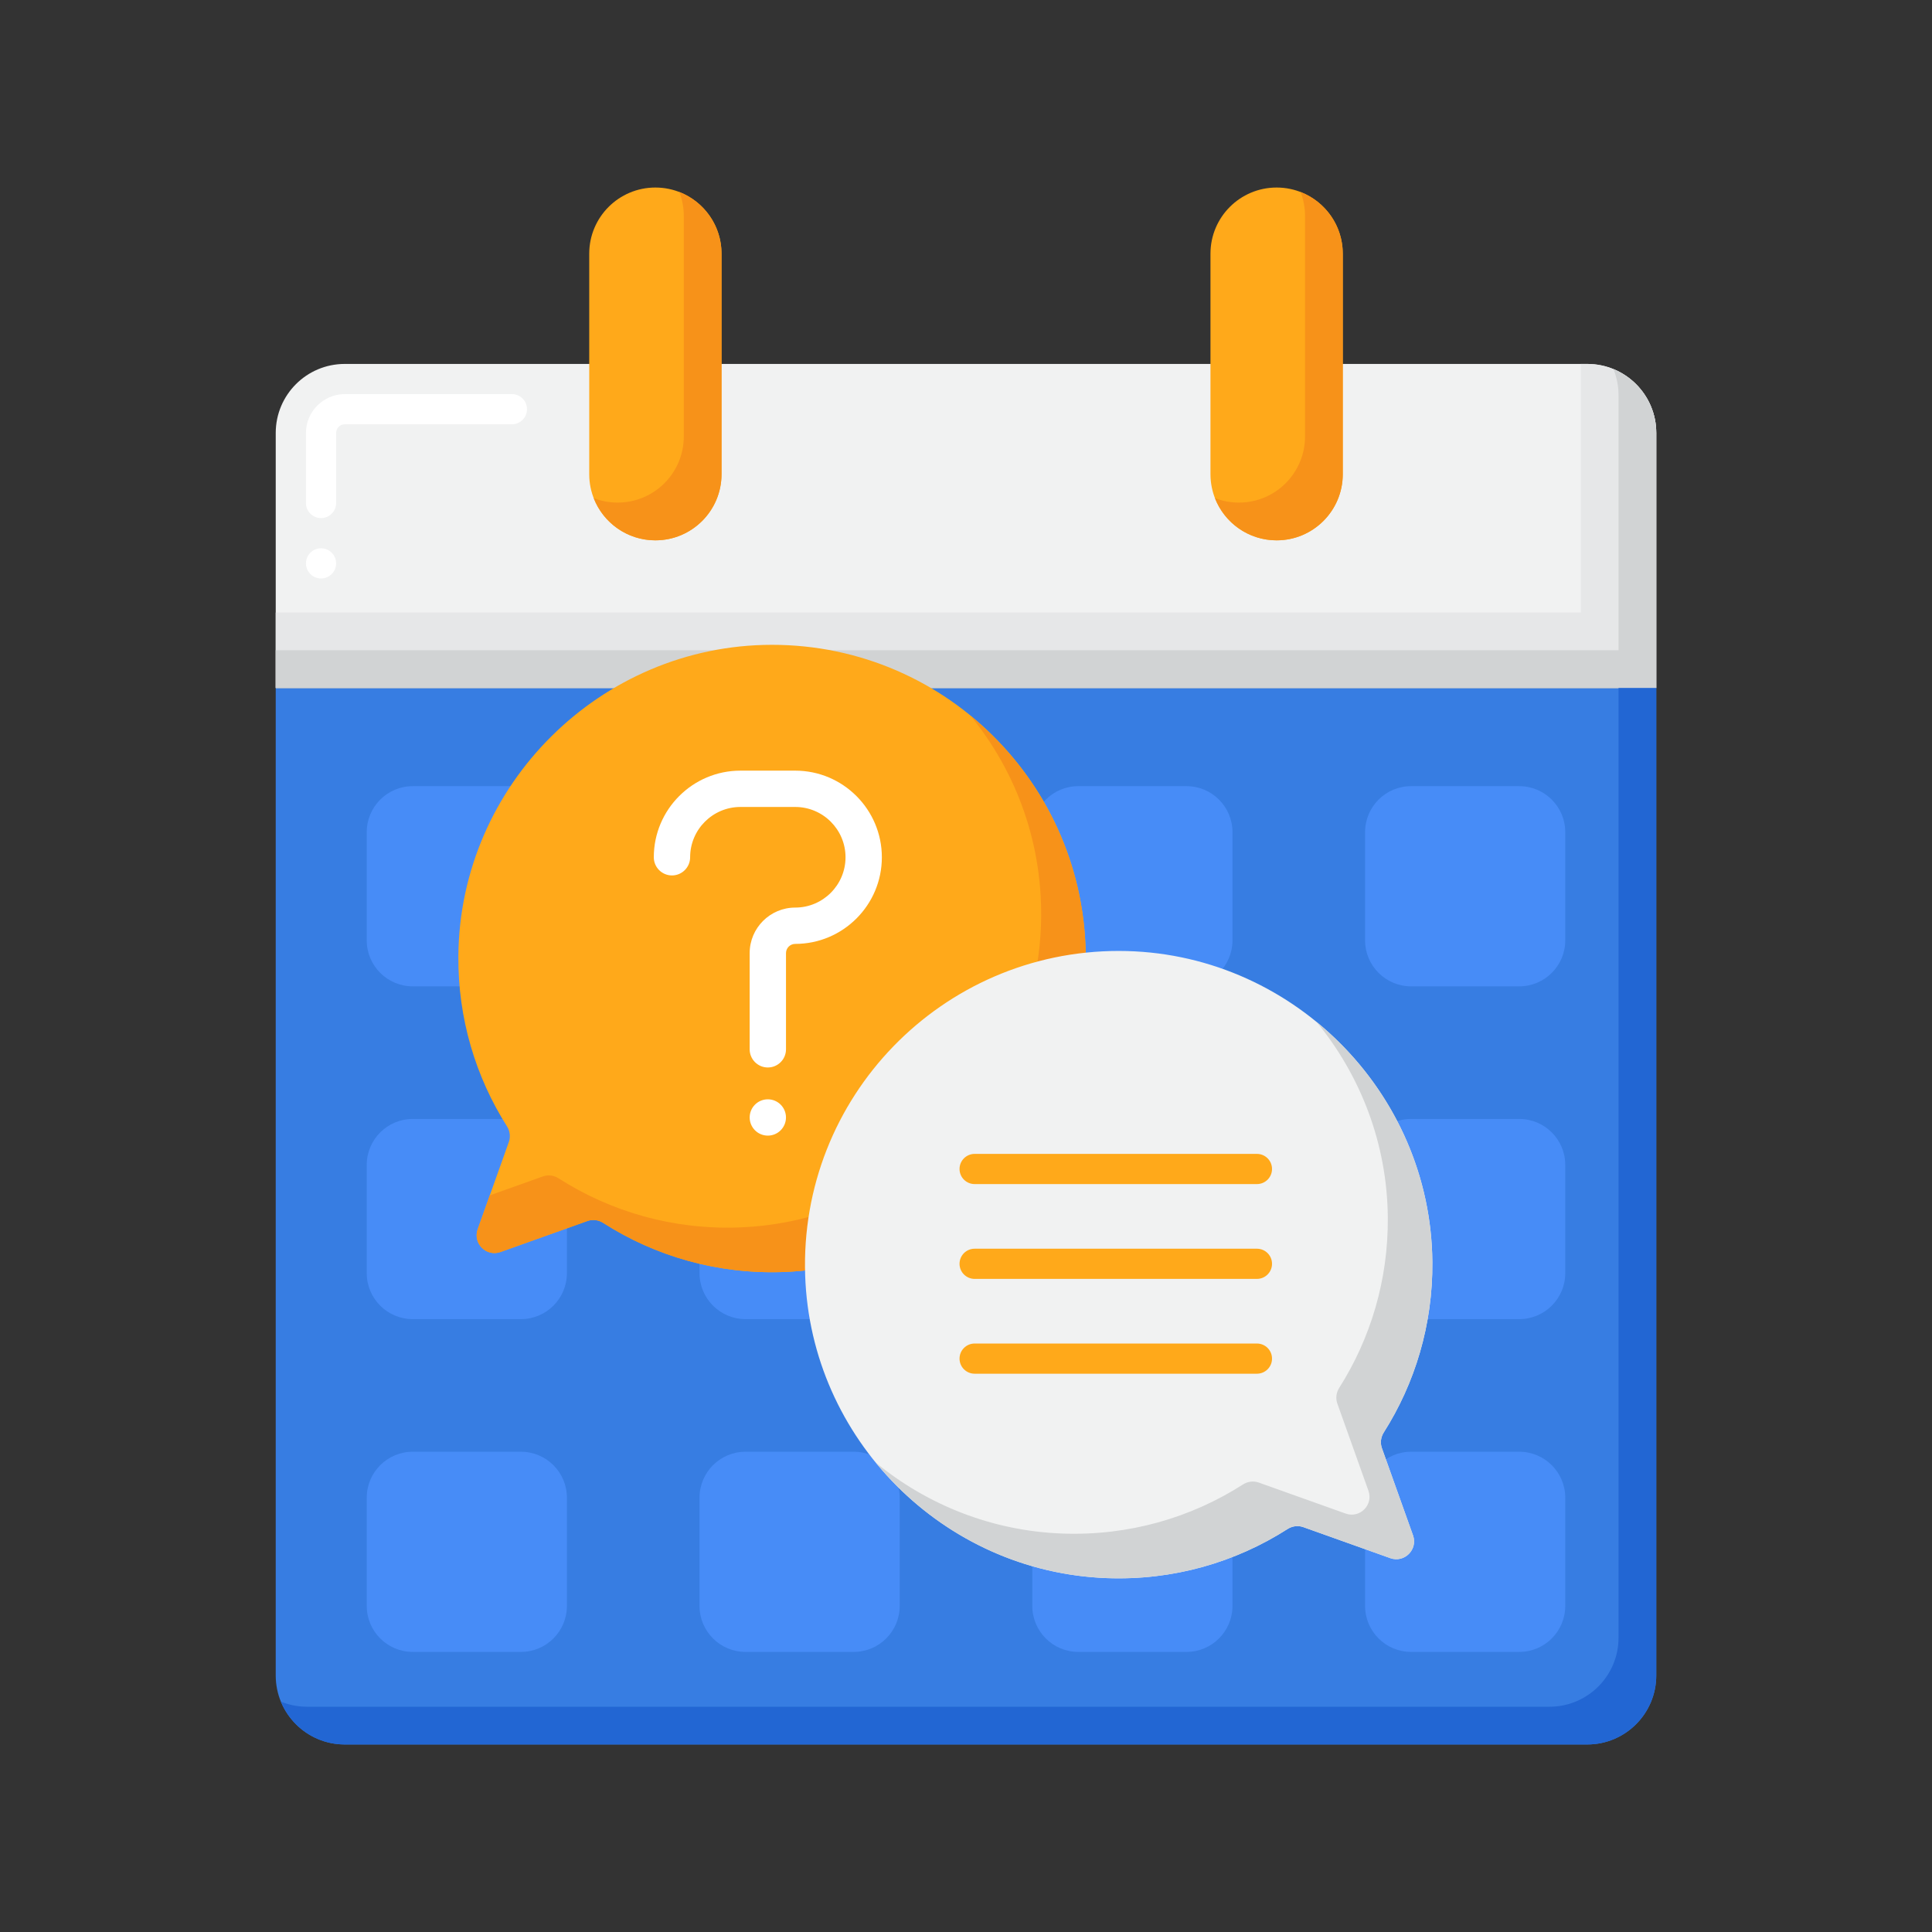 <?xml version="1.0" encoding="utf-8"?>
<!-- Generator: Adobe Illustrator 24.0.0, SVG Export Plug-In . SVG Version: 6.00 Build 0)  -->
<svg version="1.1" id="Layer_1" xmlns="http://www.w3.org/2000/svg" xmlns:xlink="http://www.w3.org/1999/xlink" x="0px" y="0px"
	 viewBox="0 0 256 256" enable-background="new 0 0 256 256" xml:space="preserve">
<rect x="0" y="0" width="256" height="256" fill="#333333" stroke="none"/>
<g>
	<g>
		<g>
			<path fill="#377DE2" d="M36.535,91.16v130.845c0,5.051,4.095,9.146,9.146,9.146h164.636c5.051,0,9.146-4.095,9.146-9.146V91.16
				H36.535z"/>
		</g>
		<g>
			<g>
				<g>
					<path fill="#478CF7" d="M69.022,130.696h-14.33c-3.368,0-6.098-2.73-6.098-6.098v-14.33c0-3.368,2.73-6.098,6.098-6.098h14.33
						c3.368,0,6.098,2.73,6.098,6.098v14.33C75.12,127.966,72.39,130.696,69.022,130.696z"/>
				</g>
				<g>
					<path fill="#478CF7" d="M113.117,130.696h-14.33c-3.368,0-6.098-2.73-6.098-6.098v-14.33c0-3.368,2.73-6.098,6.098-6.098h14.33
						c3.368,0,6.098,2.73,6.098,6.098v14.33C119.215,127.966,116.485,130.696,113.117,130.696z"/>
				</g>
				<g>
					<path fill="#478CF7" d="M157.213,130.696h-14.33c-3.368,0-6.098-2.73-6.098-6.098v-14.33c0-3.368,2.73-6.098,6.098-6.098h14.33
						c3.368,0,6.098,2.73,6.098,6.098v14.33C163.31,127.966,160.58,130.696,157.213,130.696z"/>
				</g>
				<g>
					<path fill="#478CF7" d="M201.308,130.696h-14.33c-3.368,0-6.098-2.73-6.098-6.098v-14.33c0-3.368,2.73-6.098,6.098-6.098h14.33
						c3.368,0,6.098,2.73,6.098,6.098v14.33C207.406,127.966,204.676,130.696,201.308,130.696z"/>
				</g>
				<g>
					<g>
						<path fill="#478CF7" d="M69.022,174.792h-14.33c-3.368,0-6.098-2.73-6.098-6.098v-14.33c0-3.368,2.73-6.098,6.098-6.098h14.33
							c3.368,0,6.098,2.73,6.098,6.098v14.33C75.12,172.062,72.39,174.792,69.022,174.792z"/>
					</g>
					<g>
						<path fill="#478CF7" d="M113.117,174.792h-14.33c-3.368,0-6.098-2.73-6.098-6.098v-14.33c0-3.368,2.73-6.098,6.098-6.098
							h14.33c3.368,0,6.098,2.73,6.098,6.098v14.33C119.215,172.062,116.485,174.792,113.117,174.792z"/>
					</g>
					<g>
						<path fill="#478CF7" d="M157.213,174.792h-14.33c-3.368,0-6.098-2.73-6.098-6.098v-14.33c0-3.368,2.73-6.098,6.098-6.098
							h14.33c3.368,0,6.098,2.73,6.098,6.098v14.33C163.31,172.062,160.58,174.792,157.213,174.792z"/>
					</g>
					<g>
						<path fill="#478CF7" d="M201.308,174.792h-14.33c-3.368,0-6.098-2.73-6.098-6.098v-14.33c0-3.368,2.73-6.098,6.098-6.098
							h14.33c3.368,0,6.098,2.73,6.098,6.098v14.33C207.406,172.062,204.676,174.792,201.308,174.792z"/>
					</g>
				</g>
				<g>
					<g>
						<path fill="#478CF7" d="M69.022,218.887h-14.33c-3.368,0-6.098-2.73-6.098-6.098v-14.33c0-3.368,2.73-6.098,6.098-6.098h14.33
							c3.368,0,6.098,2.73,6.098,6.098v14.33C75.12,216.157,72.39,218.887,69.022,218.887z"/>
					</g>
					<g>
						<path fill="#478CF7" d="M113.117,218.887h-14.33c-3.368,0-6.098-2.73-6.098-6.098v-14.33c0-3.368,2.73-6.098,6.098-6.098
							h14.33c3.368,0,6.098,2.73,6.098,6.098v14.33C119.215,216.157,116.485,218.887,113.117,218.887z"/>
					</g>
					<g>
						<path fill="#478CF7" d="M157.213,218.887h-14.33c-3.368,0-6.098-2.73-6.098-6.098v-14.33c0-3.368,2.73-6.098,6.098-6.098
							h14.33c3.368,0,6.098,2.73,6.098,6.098v14.33C163.31,216.157,160.58,218.887,157.213,218.887z"/>
					</g>
					<g>
						<path fill="#478CF7" d="M201.308,218.887h-14.33c-3.368,0-6.098-2.73-6.098-6.098v-14.33c0-3.368,2.73-6.098,6.098-6.098
							h14.33c3.368,0,6.098,2.73,6.098,6.098v14.33C207.406,216.157,204.676,218.887,201.308,218.887z"/>
					</g>
				</g>
			</g>
			<g>
				<path fill="#F1F2F2" d="M210.318,48.223H45.682c-5.051,0-9.146,4.095-9.146,9.146V91.16h182.929V57.369
					C219.465,52.318,215.37,48.223,210.318,48.223z"/>
			</g>
			<g>
				<path fill="#E6E7E8" d="M210.318,48.223h-0.854V81.16H36.535v10h182.929V57.369C219.465,52.318,215.37,48.223,210.318,48.223z"
					/>
			</g>
			<g>
				<path fill="#D1D3D4" d="M213.784,48.903c0.438,1.069,0.68,2.239,0.68,3.466V86.16H36.535v5h182.929V57.369
					C219.465,53.544,217.117,50.269,213.784,48.903z"/>
			</g>
			<g>
				<path fill="#FFA91A" d="M86.841,71.597L86.841,71.597c-4.841,0-8.765-3.924-8.765-8.765V33.614c0-4.841,3.924-8.765,8.765-8.765
					h0c4.841,0,8.765,3.924,8.765,8.765v29.218C95.606,67.673,91.682,71.597,86.841,71.597z"/>
			</g>
			<g>
				<path fill="#F79219" d="M90.014,25.441c0.382,0.984,0.592,2.054,0.592,3.173v29.218c0,4.841-3.924,8.765-8.765,8.765h0
					c-1.119,0-2.189-0.21-3.173-0.592c1.271,3.273,4.451,5.592,8.173,5.592h0c4.841,0,8.765-3.924,8.765-8.765V33.614
					C95.606,29.892,93.286,26.712,90.014,25.441z"/>
			</g>
			<g>
				<path fill="#FFA91A" d="M169.159,71.597L169.159,71.597c-4.841,0-8.765-3.924-8.765-8.765V33.614
					c0-4.841,3.924-8.765,8.765-8.765h0c4.841,0,8.765,3.924,8.765,8.765v29.218C177.924,67.673,174,71.597,169.159,71.597z"/>
			</g>
			<g>
				<path fill="#F79219" d="M172.332,25.441c0.382,0.984,0.592,2.054,0.592,3.173v29.218c0,4.841-3.924,8.765-8.765,8.765h0
					c-1.119,0-2.189-0.21-3.173-0.592c1.271,3.273,4.451,5.592,8.173,5.592h0c4.841,0,8.765-3.924,8.765-8.765V33.614
					C177.924,29.892,175.604,26.712,172.332,25.441z"/>
			</g>
		</g>
		<g>
			<path fill="#FFFFFF" d="M42.54,76.65c-1.11,0-2-0.9-2-2s0.89-2,2-2c1.1,0,2,0.9,2,2S43.64,76.65,42.54,76.65z M42.54,68.65
				c-1.11,0-2-0.9-2-2v-9.28c0-2.83,2.31-5.14,5.14-5.15h22.15c1.11,0,2,0.9,2,2c0,1.11-0.89,2-2,2H45.68
				c-0.63,0-1.14,0.52-1.14,1.15v9.28C44.54,67.75,43.64,68.65,42.54,68.65z"/>
		</g>
		<g>
			<path fill="#2266D3" d="M214.465,91.16v125.845c0,5.051-4.095,9.146-9.146,9.146H40.682c-1.227,0-2.397-0.242-3.466-0.68
				c1.366,3.333,4.642,5.68,8.466,5.68h164.636c5.051,0,9.146-4.095,9.146-9.146V91.16H214.465z"/>
		</g>
	</g>
	<g>
		<g>
			<g>
				<g>
					<path fill="#FFA91A" d="M102.267,85.442C79.602,85.459,60.918,104,60.735,126.665c-0.067,8.307,2.304,16.056,6.439,22.576
						c0.395,0.623,0.496,1.388,0.248,2.083l-4.123,11.556c-0.669,1.876,1.142,3.687,3.018,3.018l11.519-4.11
						c0.698-0.249,1.467-0.147,2.091,0.253c6.88,4.403,15.14,6.838,23.989,6.502c21.65-0.821,39.196-18.443,39.927-40.097
						C144.64,104.824,125.717,85.424,102.267,85.442z"/>
				</g>
			</g>
			<g>
				<path fill="#F79219" d="M128.591,94.826c6.133,7.505,9.702,17.188,9.346,27.717c-0.731,21.654-18.276,39.276-39.927,40.097
					c-8.849,0.336-17.109-2.099-23.989-6.502c-0.624-0.4-1.393-0.502-2.091-0.253l-7.031,2.509l-1.601,4.487
					c-0.669,1.876,1.142,3.687,3.018,3.018l11.519-4.11c0.698-0.249,1.467-0.147,2.091,0.253c6.88,4.403,15.14,6.838,23.989,6.502
					c21.65-0.821,39.196-18.443,39.927-40.097C144.3,114.888,138.254,102.73,128.591,94.826z"/>
			</g>
			<g>
				<g>
					<path fill="#F1F2F2" d="M183.357,189.805c4.136-6.52,6.507-14.27,6.439-22.579c-0.184-22.665-18.87-41.205-41.536-41.221
						c-23.449-0.016-42.37,19.384-41.571,43.008c0.732,21.653,18.278,39.274,39.928,40.094c8.848,0.335,17.108-2.099,23.988-6.502
						c0.624-0.4,1.393-0.502,2.091-0.253l11.518,4.11c1.876,0.669,3.687-1.142,3.018-3.018l-4.123-11.556
						C182.861,191.193,182.962,190.428,183.357,189.805z"/>
				</g>
			</g>
			<g>
				<path fill="#D1D3D4" d="M183.109,191.888c-0.248-0.695-0.148-1.46,0.248-2.083c4.136-6.52,6.507-14.27,6.439-22.579
					c-0.104-12.773-6.085-24.235-15.342-31.811c5.818,7.092,9.358,16.112,9.438,25.906c0.068,8.308-2.303,16.058-6.439,22.579
					c-0.395,0.623-0.496,1.388-0.248,2.083l4.123,11.556c0.669,1.876-1.142,3.687-3.018,3.018l-11.518-4.11
					c-0.698-0.249-1.467-0.147-2.091,0.253c-6.879,4.403-15.139,6.837-23.988,6.502c-9.316-0.353-17.867-3.822-24.65-9.379
					c7.32,8.945,18.275,14.819,30.555,15.284c8.848,0.335,17.108-2.099,23.988-6.502c0.624-0.4,1.393-0.502,2.091-0.253l11.518,4.11
					c1.876,0.669,3.687-1.142,3.018-3.018L183.109,191.888z"/>
			</g>
		</g>
		<g>
			<g>
				<path fill="#FFFFFF" d="M105.37,102.114h-7.258c-6.33,0-11.48,5.15-11.48,11.479c0,1.327,1.08,2.407,2.407,2.407
					c1.327,0,2.407-1.08,2.407-2.407c0-3.676,2.99-6.666,6.666-6.666h7.258c3.676,0,6.666,2.99,6.666,6.666
					c0,3.675-2.99,6.666-6.666,6.666c-3.328,0-6.036,2.708-6.036,6.036v12.745c0,1.327,1.08,2.407,2.407,2.407
					c1.327,0,2.407-1.08,2.407-2.407v-12.745c0-0.674,0.548-1.223,1.222-1.223c6.33,0,11.48-5.15,11.48-11.479
					C116.849,107.264,111.699,102.114,105.37,102.114z"/>
			</g>
			<g>
				<circle fill="#FFFFFF" cx="101.741" cy="148.07" r="2.405"/>
			</g>
		</g>
		<g>
			<g>
				<path fill="#FFA91A" d="M166.55,156.897h-37.407c-1.104,0-2-0.896-2-2s0.896-2,2-2h37.407c1.104,0,2,0.896,2,2
					S167.654,156.897,166.55,156.897z"/>
			</g>
			<g>
				<path fill="#FFA91A" d="M166.55,169.46h-37.407c-1.104,0-2-0.896-2-2s0.896-2,2-2h37.407c1.104,0,2,0.896,2,2
					S167.654,169.46,166.55,169.46z"/>
			</g>
			<g>
				<path fill="#FFA91A" d="M166.55,182.024h-37.407c-1.104,0-2-0.896-2-2s0.896-2,2-2h37.407c1.104,0,2,0.896,2,2
					S167.654,182.024,166.55,182.024z"/>
			</g>
		</g>
	</g>
</g>
</svg>

